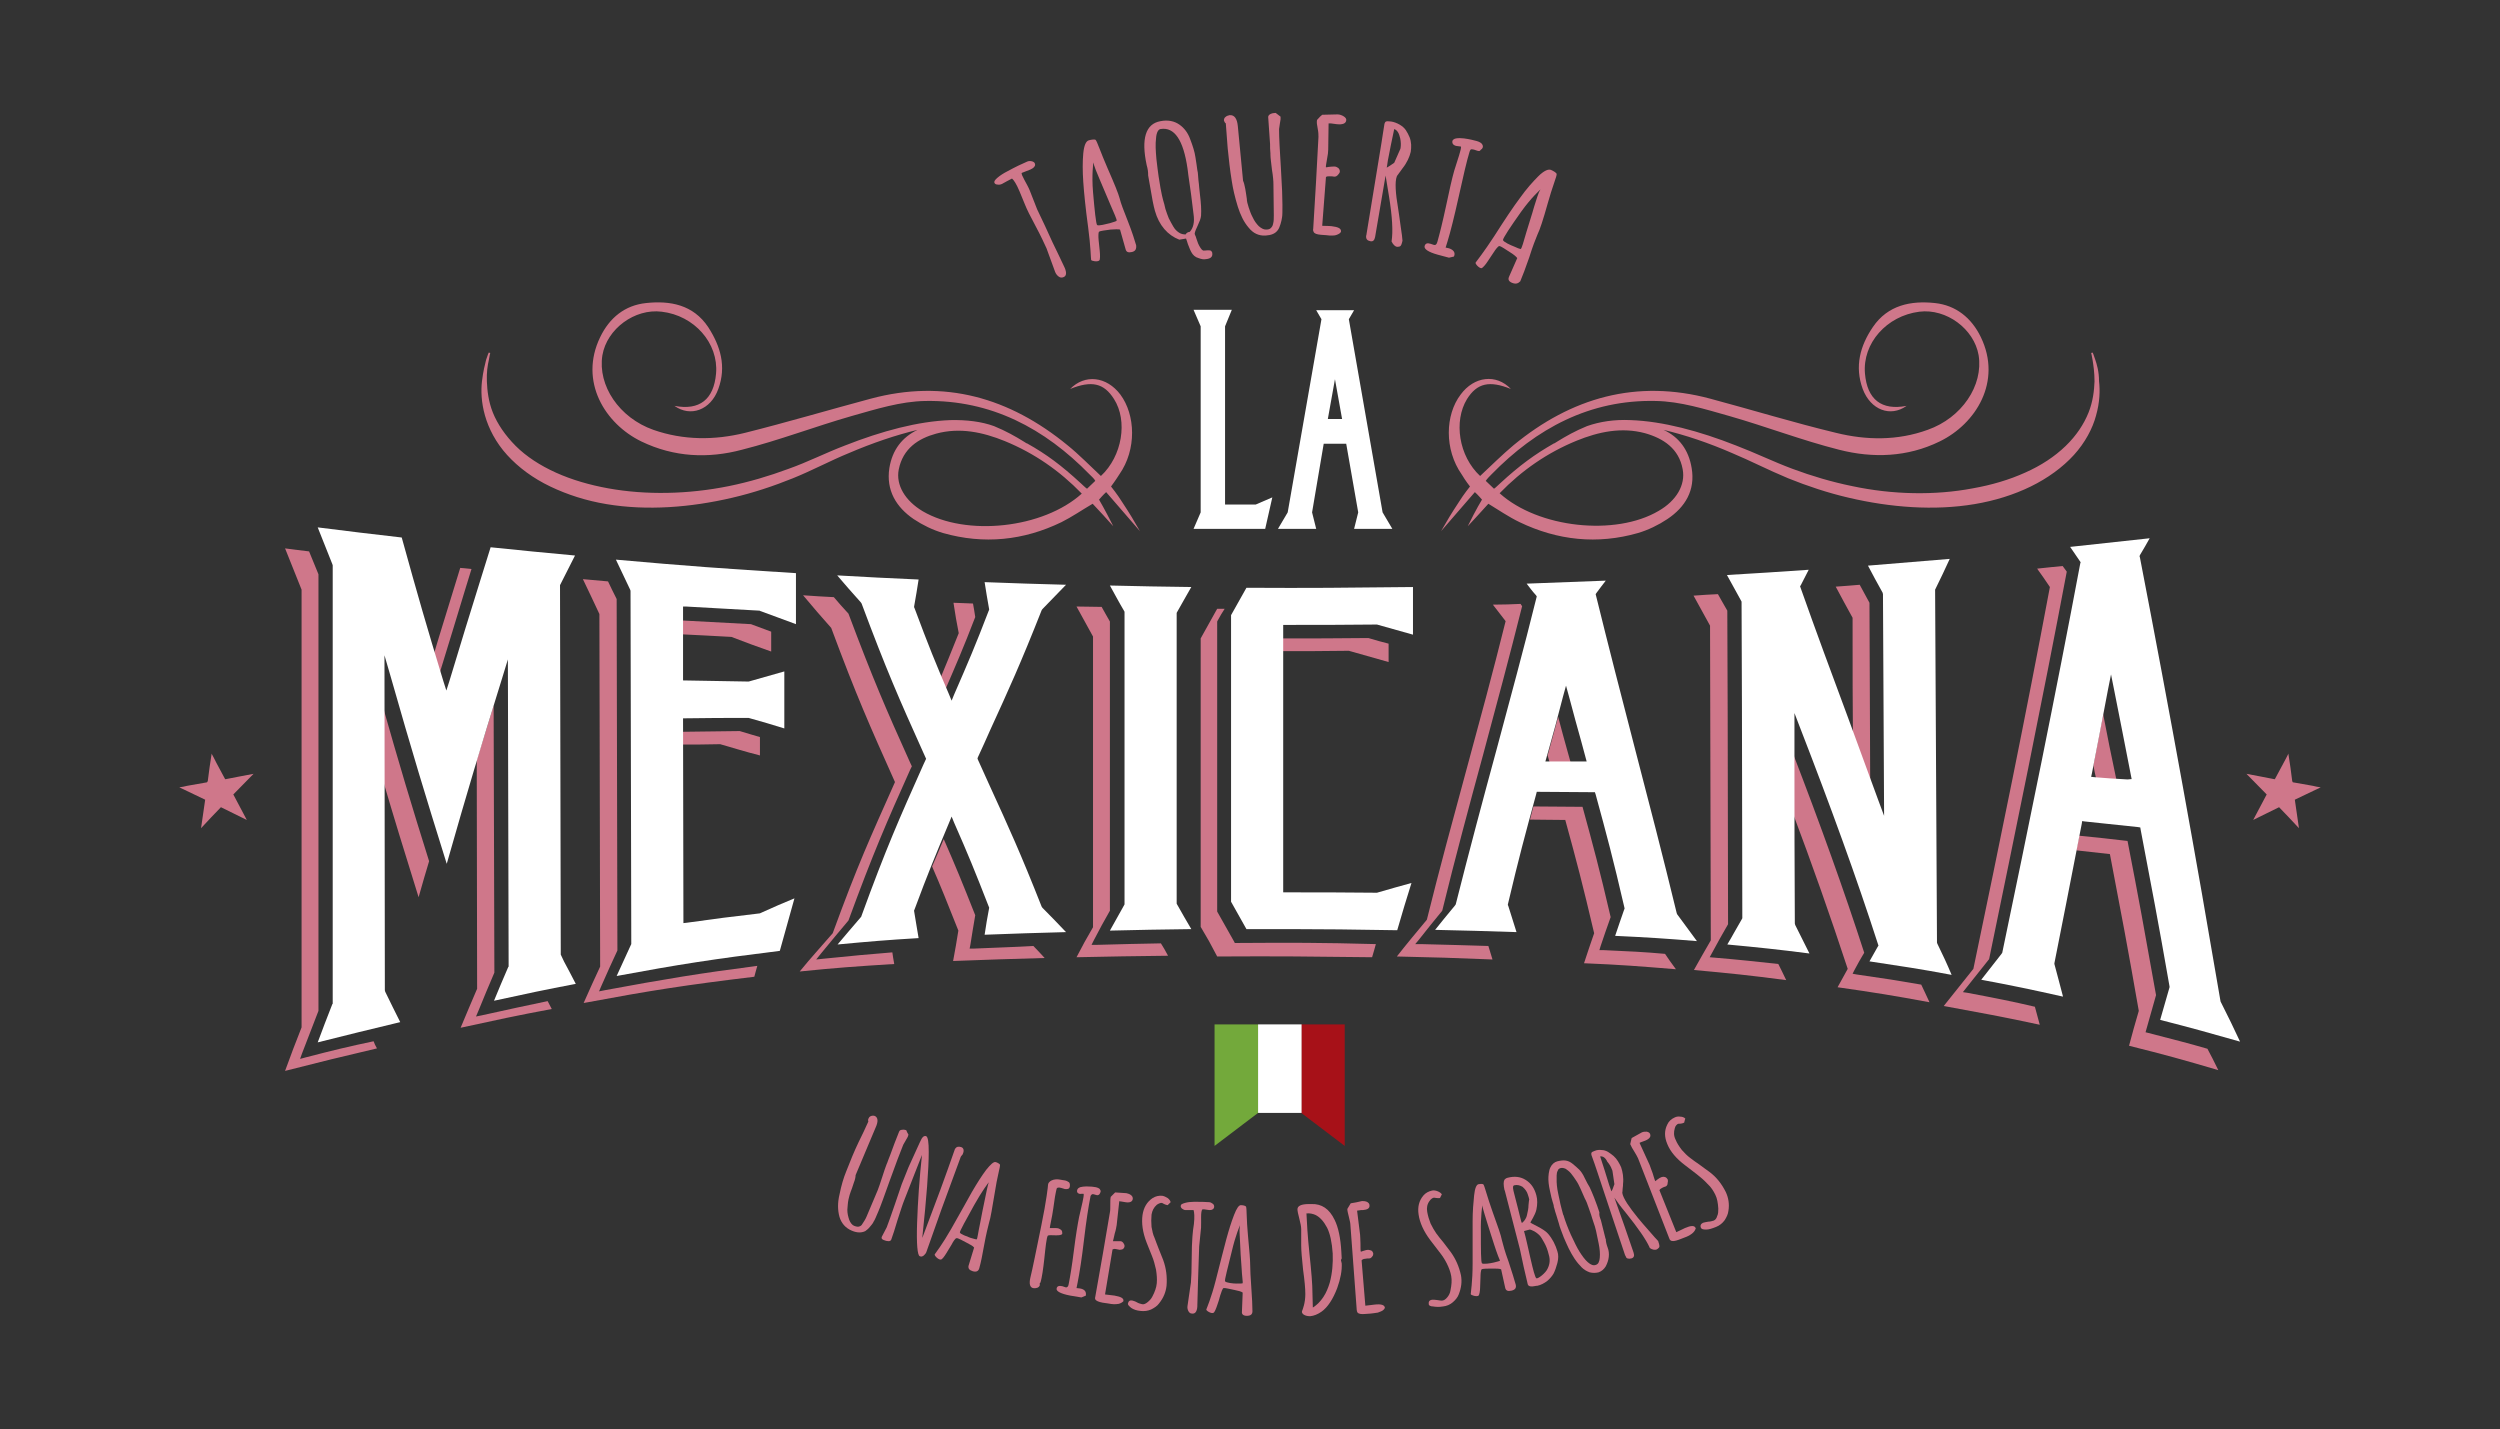 <?xml version="1.0" encoding="utf-8"?>
<!-- Generator: Adobe Illustrator 19.1.0, SVG Export Plug-In . SVG Version: 6.00 Build 0)  -->
<svg version="1.1" id="Layer_1" xmlns="http://www.w3.org/2000/svg" xmlns:xlink="http://www.w3.org/1999/xlink" x="0px" y="0px"
	 viewBox="0 0 666.5 381" style="enable-background:new 0 0 666.5 381;" xml:space="preserve">
<rect x="0" y="0" width="666.5" height="381" fill="#333333" stroke="none"/>
<style type="text/css">
	.st0{fill:#E8778C;}
	.st1{fill:#821010;}
	.st2{fill:#FFFFFF;}
	.st3{fill:#00135C;}
	.st4{fill:#009CDE;}
	.st5{fill:#52AA2B;}
	.st6{fill:#C40811;}
	.st7{fill-rule:evenodd;clip-rule:evenodd;fill:#009CDE;}
	.st8{fill:#00652E;}
	.st9{fill:#98BF11;}
	.st10{fill-rule:evenodd;clip-rule:evenodd;fill:#44AC6C;}
	.st11{fill-rule:evenodd;clip-rule:evenodd;fill:#E8778C;}
	.st12{fill:#E76112;}
	.st13{fill:#F6B63E;}
	.st14{fill-rule:evenodd;clip-rule:evenodd;fill:#F6B63E;}
	.st15{fill:#3F280D;}
	.st16{fill:#C89F6A;}
	.st17{fill-rule:evenodd;clip-rule:evenodd;fill:#C89F6A;}
	.st18{fill:#F19800;}
	.st19{fill:#FEF7BA;}
	.st20{fill-rule:evenodd;clip-rule:evenodd;fill:#FEF7BA;}
	.st21{fill:#001781;}
	.st22{fill-rule:evenodd;clip-rule:evenodd;fill:#EBA1C7;}
	.st23{fill-rule:evenodd;clip-rule:evenodd;fill:#00652E;}
	.st24{fill:#1FA29B;}
	.st25{fill:#006459;}
	.st26{fill-rule:evenodd;clip-rule:evenodd;fill:#006459;}
	.st27{fill-rule:evenodd;clip-rule:evenodd;fill:#1FA29B;}
	.st28{fill:#7C0A4C;}
	.st29{fill-rule:evenodd;clip-rule:evenodd;fill:#7C0A4C;}
	.st30{fill:#EBA1C7;}
	.st31{fill-rule:evenodd;clip-rule:evenodd;fill:#98BF11;}
	.st32{fill-rule:evenodd;clip-rule:evenodd;fill:#E76112;}
	.st33{fill-rule:evenodd;clip-rule:evenodd;fill:#3F280D;}
	.st34{fill-rule:evenodd;clip-rule:evenodd;fill:#00135C;}
	.st35{fill-rule:evenodd;clip-rule:evenodd;fill:#821010;}
	.st36{fill-rule:evenodd;clip-rule:evenodd;fill:#F19800;}
	.st37{fill-rule:evenodd;clip-rule:evenodd;}
	.st38{fill-rule:evenodd;clip-rule:evenodd;fill:#FFFFFF;}
	.st39{fill:none;stroke:#5D5D5D;stroke-width:2;stroke-miterlimit:10;}
</style>
<g>
	<g>
		<path class="st2" d="M326.6,87v47.5h8.2l4.4-1.9l-1.9,8.4h-19.1l1.9-4.4V87l-1.9-4.4h10.2L326.6,87z"/>
		<path class="st2" d="M340.7,141l2.6-4.4l9-51.5l-1.4-2.4H361l-1.4,2.4l9,51.5l2.6,4.4H361l1.1-4.4l-3.2-18.3h-6l-3.1,18.3l1.1,4.4
			H340.7z M357.8,111.7l-1.9-10.6l-1.9,10.6H357.8z"/>
	</g>
	<g>
		<g>
			<path style="fill:#CF778A;" d="M274.5,50.7c0.8,2,1.2,3,2,5.1c1.7,3.5,2.5,5.3,4.1,8.8c1.3,2.7,2,4.1,3.3,6.9
				c0.5,1.3,0.4,2.1-0.4,2.4c-0.5,0.2-0.9,0.1-1.3-0.2c-0.4-0.3-0.7-0.7-0.9-1.2c-0.9-2.5-1.4-3.8-2.3-6.3c-0.6-1.3-1.5-3.3-2.9-5.9
				c-1.4-2.6-2.4-4.6-2.9-5.9c-0.6-1.4-0.8-2-1.4-3.4c-0.8-1.9-1.5-3-2-3.4c-1.1,0.6-1.6,0.8-2.6,1.4c-0.4,0.2-0.8,0.3-1.3,0.2
				c-0.4,0-0.7-0.2-0.8-0.5c-0.1-0.3,0.1-0.7,0.8-1.3c0.7-0.6,1.6-1.2,2.8-1.8c2-1.1,3.7-1.9,5.1-2.5c0.4-0.2,0.8-0.2,1.3-0.1
				c0.4,0.1,0.7,0.3,0.8,0.6c0.1,0.3,0.1,0.6-0.2,0.9c-0.2,0.3-0.6,0.5-1,0.7c-0.7,0.3-1.1,0.4-1.8,0.7c-0.2,0.1-0.5,0.2-0.5,0.2
				C272.1,46.5,273.8,49,274.5,50.7z"/>
			<path style="fill:#CF778A;" d="M301.7,67.2c-0.9,0.2-1.4,0-1.6-0.7c-0.6-2.1-0.9-3.2-1.5-5.3c-0.5-0.1-1.3-0.1-2.5,0
				c-1.2,0.2-2.8,0.3-3.1,0.6c-0.2,0.2-0.2,1.3-0.1,2.3c0.1,1,0.2,1.9,0.3,2.9c0.1,1,0.1,2.2-0.1,2.4c-0.4,0.5-2.1,0.2-2.2-0.1
				c-0.1-0.4-0.1-3.5-0.8-8.7c-0.7-5.1-1.1-9.2-1.3-12.1c-0.2-2.9-0.2-5.5,0-7.6s0.7-3.3,1.5-3.5c0.7-0.2,1.6-0.3,1.8-0.1
				c0.4,0.4,1.4,3.5,3.2,7.6c1.8,4.1,2.9,6.8,3.2,8c0.3,1.3,1.1,3.3,2.2,6.1c1.1,2.8,1.8,5,2.2,6.4C303,66.4,302.7,67,301.7,67.2z
				 M296,54.5c-1-2.3-1.9-4.5-2.8-6.6c-0.9-2.1-1.4-3.4-1.5-3.8c-0.1-0.5-0.2-0.8-0.2-0.8c0,0-0.5,3.2-0.1,7.9s0.8,8.6,1.1,8.8
				c0.4,0.3,2.5-0.3,3.4-0.5c0.9-0.3,1.8-0.5,1.8-0.7C297.8,58.6,297,56.8,296,54.5z"/>
			<path style="fill:#CF778A;" d="M305.7,44c-1.5-7-0.3-11,3.7-11.7c2-0.4,3.7,0,5,0.9c1.3,0.9,2.3,2.2,2.9,3.9
				c0.7,1.8,1.2,3.4,1.4,4.8c0.2,1.3,0.4,2.5,0.5,3.4c0.1,0.5,0.2,0.9,0.2,1.4c0,0.4,0.1,0.9,0.1,1.3c0.1,0.9,0.2,1.5,0.2,1.9
				c0.1,0.8,0.1,1.1,0.2,1.9c0.3,2.4,0.4,4.3,0.3,5.7c-0.1,1.5-1.6,3.7-1.7,4.8c0,0.1,0.1,0.4,0.3,0.8c0.1,0.4,0.3,0.9,0.4,1.2
				c0.1,0.4,0.3,0.8,0.5,1.2c0.5,0.9,0.9,1.4,1.3,1.3c0.1,0,0.1,0,0.2,0c0.9-0.1,1.5-0.1,1.7,0.1c0.2,0.2,0.3,0.4,0.3,0.7
				c0.1,0.9-0.5,1.4-1.8,1.5c-0.5,0.1-1.1,0-1.9-0.3c0,0,0,0,0,0c-0.8-0.2-1.5-0.8-1.9-1.6c-0.4-0.7-0.6-1.4-0.9-2.1
				c-0.2-0.7-0.4-1.2-0.5-1.5c-0.7,0.1-1.1,0.2-1.8,0.3c-3.1-1.2-5.4-3.8-6.5-7.7c-0.2-0.7-0.4-1.6-0.6-2.6
				c-0.5-2.7-0.7-4.1-1.2-6.8C306.1,45.7,306,45.1,305.7,44z M316.8,46.6c-0.1-0.6-0.1-1.1-0.2-1.6c-1.1-7.7-3.5-11.2-7.2-10.6
				c-0.6,0.1-1.1,0.9-1.2,2.5c-0.2,1.5-0.1,3.3,0.1,5.5c0.4,3.6,0.8,6.2,1.1,7.8c0.3,1.5,0.5,2.6,0.7,3.2c0.2,0.6,0.4,1.4,0.6,2.3
				c0.3,0.9,0.6,1.8,0.9,2.5c0.4,0.8,0.8,1.5,1.2,2.2c0.4,0.7,0.9,1.2,1.5,1.6c0.6,0.4,1.2,0.5,1.8,0.5c0,0,0,0,0,0
				c0.2-0.4,0.5-0.6,1.1-0.7c0,0,0,0,0,0c1-1.1,1.3-2.7,1-4.7C317.7,52.8,317.4,50.7,316.8,46.6z"/>
			<path style="fill:#CF778A;" d="M327.3,39.5c-0.2-2.6-0.3-3.9-0.5-6.6c-0.3-0.2-0.4-0.5-0.5-0.8c0-0.3,0.1-0.7,0.4-0.9
				c0.3-0.3,0.7-0.4,1.1-0.5c1.3-0.1,2,0.9,2.2,2.9c0.6,5.8,0.8,8.8,1.4,14.6c0.2,0.4,0.4,1.1,0.6,2.2c0.2,1.1,0.3,2,0.4,2.6
				c0,0.6,0.2,1.4,0.5,2.3c0.3,0.9,0.6,1.8,1.1,2.7c0.4,0.9,1,1.7,1.6,2.3c0.7,0.6,1.3,0.9,1.9,0.9c0.6,0,1-0.1,1.3-0.4
				c0.3-0.3,0.5-0.6,0.6-1.1c0.2-0.7,0.2-1.5,0.2-2.3c0-3.3-0.1-4.9-0.1-8.2c0-0.9-0.1-2.2-0.4-4c-0.2-1.8-0.4-3.1-0.4-4
				c0-0.1,0-0.2,0-0.3c-0.1-1-0.1-1.5-0.1-2.5c-0.2-2.9-0.3-4.3-0.5-7.2c0-0.3,0.2-0.6,0.6-0.8c0.4-0.2,0.9-0.3,1.4-0.3
				c0.5,0.4,0.8,0.6,1.3,1c0,0.3,0,0.4,0,0.7c-0.2,1-0.2,1.5-0.4,2.6c0,2.4,0.2,5.9,0.5,10.6c0.3,4.7,0.4,7.9,0.4,9.6
				c0,1.7,0,2.8-0.1,3.3c-0.1,0.6-0.2,1.2-0.4,1.8c-0.2,0.6-0.4,1.2-0.7,1.6c-0.7,1-1.8,1.4-3.3,1.5c-1.8,0.1-3.3-0.6-4.5-2.1
				c-1.3-1.5-2.2-3.4-2.9-5.6c-0.8-2.6-1.3-4.8-1.6-6.8C327.9,45.3,327.6,42.4,327.3,39.5z"/>
			<path style="fill:#CF778A;" d="M355.7,47.1c-0.5-0.1-0.7-0.1-1.2-0.1c-0.5,0-0.8,0-1,0.2c-0.4,5.2-0.6,7.8-1,13
				c1.6,0,2.4,0.1,2.5,0.1c1.7,0.2,2.6,0.6,2.5,1.4c0,0.1,0,0.1,0,0.1c-0.2,0.4-0.6,0.6-1.1,0.8c-0.5,0.2-1,0.2-1.3,0.2
				c-0.4,0-0.9,0-1.5-0.1c-0.6,0-0.8-0.1-1.4-0.1c-1.1-0.1-1.8-0.3-2-0.8c-0.1-0.2-0.2-0.5-0.1-0.8c0.6-9.8,0.9-14.7,1.4-24.5
				c0-0.5,0-1.2-0.2-2.2c-0.2-1-0.3-1.7-0.2-2.2c0-0.1,0-0.1,0-0.1c0.6-0.7,1.1-1.2,1.4-1.4c1.6,0,2.4-0.1,4.1-0.1
				c0.5,0,1.1,0.2,1.6,0.5c0.5,0.3,0.8,0.7,0.7,1.1c-0.1,0.8-0.9,1.2-2.6,1c-0.6-0.1-0.9-0.1-1.5-0.2c-0.3,0-0.5,0-0.6,0
				c0,2.8-0.1,4.2-0.1,7c0,0.6-0.1,1.4-0.3,2.4c-0.2,1.1-0.4,2.3-0.3,2.3c0,0,0.4,0,0.7-0.1c0.7-0.1,1.2-0.1,1.6-0.1
				c0.4,0,0.7,0.2,1,0.4c0.3,0.3,0.4,0.6,0.4,0.9c0,0.3-0.2,0.6-0.4,0.8C356.4,47,356.1,47.1,355.7,47.1z"/>
			<path style="fill:#CF778A;" d="M364.3,62.5c1.6-9.8,2.4-14.7,4-24.4c0.3-2.1,0.5-3.1,0.8-5.1c0.1-0.3,0.2-0.5,0.4-0.6
				c0.2-0.1,0.7-0.1,1.4,0c0.7,0.1,1.5,0.4,2.2,0.8c0.7,0.4,1.3,0.9,1.7,1.5c0.4,0.6,0.7,1.2,1,1.9c0.5,1.3,0.5,2.6,0.3,3.9
				c-0.3,1.3-1,2.9-2.2,4.4c-0.1,0.2-0.4,0.5-0.8,1.1c-0.4,0.6-0.7,0.9-0.7,1c-0.6,1.5-0.3,4.8,0.3,8.3c0.2,1.2,0.4,2.8,0.7,4.9
				c0.3,2.1,0.5,3.4,0.5,3.9c0,0,0,0.1,0,0.1c-0.2,0.9-0.4,1.4-0.7,1.5c-0.3,0.1-0.5,0.1-0.8,0.1c-0.5-0.1-1-0.6-1.4-1.4
				c0-0.1,0-0.1,0-0.1c0.4-2.5,0.2-6.5-0.7-12c-0.4-2.5-0.7-4.3-0.9-5.5c-1.1,6.6-1.7,9.8-2.8,16.4c-0.1,0.4-0.2,0.7-0.4,0.9
				c-0.2,0.2-0.5,0.3-0.9,0.2c-0.4-0.1-0.7-0.2-0.9-0.5c-0.2-0.3-0.2-0.5-0.2-0.9C364.3,62.7,364.3,62.6,364.3,62.5z M371.7,34.4
				c-0.7,3.4-1.1,5.1-1.7,8.4c-0.1,0.9-0.3,1.9-0.3,1.9c0.1,0,1.3-0.8,2-1.3c0.6-1.4,0.9-2.1,1.5-3.4c0.1-0.2,0.2-0.4,0.2-0.6
				c0.1-0.7,0.1-1.5-0.1-2.5C373,35.5,372.5,34.7,371.7,34.4z"/>
			<path style="fill:#CF778A;" d="M393.9,40.2c-0.4-0.1-0.5-0.2-0.9-0.3c-0.3-0.1-0.6-0.1-0.8-0.1c-0.2,0.1-0.3,0.3-0.4,0.6
				c-0.8,2.6-1.7,6.6-2.9,12c-1.2,5.4-2.2,9.4-3,12c-0.2,0.6-0.3,0.9-0.5,1.6c0.3,0.1,0.6,0.1,0.9,0.2c1.2,0.4,1.7,1.1,1.4,2
				c0,0.1-0.1,0.1-0.1,0.2c-0.5,0.1-0.8,0.2-1.3,0.3c-1.2-0.3-1.8-0.5-3-0.8c-2.5-0.7-3.7-1.5-3.5-2.3c0.2-0.7,0.7-0.9,1.6-0.6
				c0.4,0.1,0.5,0.2,0.9,0.3c0.4,0.1,0.7-0.1,0.9-0.8c0.6-2.1,1.4-5.3,2.3-9.5c0.9-4.3,1.6-7.4,2.2-9.5c0.5-1.6,0.8-2.5,1.3-4.1
				c0.3-0.9,0.6-2.2,0.5-2.3c-0.1-0.1-0.9-0.1-1.3-0.2c-0.8-0.2-1.1-0.7-1-1.3c0.1-0.3,0.4-0.6,1-0.7c0.6-0.1,1.3-0.1,2.1,0
				c1.5,0.2,2.7,0.5,3.4,0.7c0.7,0.2,1.2,0.5,1.4,0.8c0.2,0.3,0.3,0.6,0.2,0.9c-0.1,0.3-0.3,0.5-0.6,0.7
				C394.6,40.3,394.3,40.3,393.9,40.2z"/>
			<path style="fill:#CF778A;" d="M403.1,75.4c-0.9-0.4-1.1-0.9-0.8-1.6c0.9-2,1.3-3,2.2-5c-0.3-0.4-1-1-2-1.6
				c-1-0.6-2.3-1.6-2.8-1.6c-0.3,0-1,0.9-1.5,1.7c-0.5,0.8-1.1,1.6-1.6,2.4c-0.5,0.8-1.3,1.7-1.6,1.8c-0.6,0.1-1.8-1.2-1.6-1.5
				c0.2-0.3,2.2-2.8,5-7.1c2.8-4.4,5-7.7,6.8-10.1c1.7-2.4,3.4-4.3,4.9-5.8c1.5-1.5,2.7-2,3.4-1.7c0.7,0.3,1.5,0.8,1.5,1.1
				c0.1,0.5-1.2,3.5-2.4,7.9c-1.2,4.3-2.1,7-2.7,8.2c-0.5,1.2-1.3,3.2-2.2,6.1c-1,2.9-1.8,5-2.4,6.4
				C404.7,75.6,404.1,75.8,403.1,75.4z M406.9,62c0.7-2.4,1.5-4.7,2.1-6.9c0.7-2.2,1.1-3.5,1.3-3.9c0.2-0.4,0.4-0.7,0.4-0.7
				c0,0-2.5,2.2-5.2,6c-2.7,3.8-4.9,7.1-4.8,7.5c0.1,0.5,2.1,1.4,2.9,1.7c0.8,0.4,1.7,0.7,1.8,0.7C405.7,66.3,406.2,64.4,406.9,62z"
				/>
		</g>
	</g>
	<g>
		<g>
			<path style="fill:#CF778A;" d="M228.9,304.5c1.1-2.2,1.6-3.3,2.6-5.5c-0.1-0.3-0.1-0.6,0.1-0.9c0.1-0.3,0.4-0.5,0.7-0.6
				c0.3-0.1,0.6-0.1,0.9,0c0.9,0.4,1,1.5,0.2,3.2c-2.1,5-3.2,7.6-5.3,12.6c0,0.4-0.1,1.1-0.5,2.1c-0.3,1-0.6,1.8-0.8,2.3
				c-0.2,0.5-0.4,1.2-0.6,2.1c-0.2,0.9-0.2,1.8-0.3,2.7c0,1,0.2,1.8,0.5,2.7c0.3,0.8,0.8,1.4,1.3,1.6c0.5,0.2,1,0.3,1.3,0.2
				c0.4-0.1,0.7-0.3,0.9-0.7c0.4-0.6,0.8-1.2,1.1-1.9c1.2-2.8,1.8-4.2,3-7.1c0.3-0.8,0.7-1.9,1.2-3.5c0.5-1.6,0.9-2.7,1.2-3.5
				c0-0.1,0.1-0.1,0.1-0.2c0.3-0.9,0.5-1.3,0.8-2.1c0.9-2.5,1.4-3.8,2.4-6.3c0.1-0.3,0.4-0.5,0.8-0.5c0.4-0.1,0.7,0,1.1,0.1
				c0.2,0.5,0.3,0.7,0.6,1.2c-0.1,0.2-0.1,0.4-0.2,0.6c-0.5,0.8-0.7,1.3-1.2,2.1c-0.8,2-2,5.1-3.5,9.3c-1.5,4.2-2.5,7-3.1,8.4
				c-0.6,1.4-1,2.4-1.3,2.8c-0.2,0.5-0.6,0.9-1,1.4c-0.4,0.5-0.8,0.8-1.2,1.1c-1,0.5-2.2,0.5-3.6-0.1c-1.7-0.7-2.8-2-3.3-3.7
				c-0.5-1.8-0.5-3.8,0-5.9c0.5-2.5,1.1-4.5,1.8-6.2C226.7,309.5,227.7,307,228.9,304.5z"/>
			<path style="fill:#CF778A;" d="M242.2,311.2c1.2-2.6,1.8-3.9,3-6.6c0-0.1,0.1-0.1,0.1-0.2c0.5-1.2,1-1.7,1.6-1.5
				c0.5,0.2,0.7,1.6,0.7,4.2c0,4.7-0.6,12.3-1.7,22.7c0,0.1,0,0.1,0,0.2c1.9-5.1,2.9-7.7,4.8-12.8c1.6-4.4,2.4-6.6,3.9-10.9
				c0.4-0.6,0.9-0.7,1.6-0.5c0.7,0.2,0.9,0.9,0.5,1.8c0,0.1,0,0.1-0.1,0.2c-0.3,0.3-0.5,0.6-0.6,1c-2,5.4-3,8.2-5,13.6
				c-1.6,4.5-2.4,6.8-4,11.3c-0.1,0.4-0.4,0.7-0.7,1c-0.4,0.3-0.7,0.4-1.1,0.2c-0.6-0.2-0.9-3.2-0.7-8.9c0.2-5.7,0.6-11.7,1.3-18.1
				c-1.9,4.8-2.8,7.2-4.7,12c-0.5,1.2-1,2.9-1.8,5.3c-0.7,2.4-1.3,4.2-1.7,5.3c-0.1,0.2-0.3,0.4-0.7,0.4c-0.4,0-0.8-0.1-1.3-0.3
				c-0.5-0.2-0.7-0.5-0.5-0.9c0.5-1,0.8-1.5,1.3-2.5c0.5-1.3,1.2-3.3,2.2-6.2c1-2.9,1.6-4.7,1.8-5.3
				C241.1,314,241.5,313,242.2,311.2z"/>
			<path style="fill:#CF778A;" d="M259.3,338.9c-0.9-0.3-1.2-0.7-1.1-1.4c0.6-2,0.9-2.9,1.5-4.9c-0.3-0.4-1-0.8-2-1.3
				c-1-0.5-2.3-1.3-2.7-1.2c-0.3,0-0.9,0.9-1.3,1.7c-0.5,0.8-0.9,1.5-1.4,2.3c-0.5,0.8-1.1,1.7-1.5,1.7c-0.6,0.1-1.8-1.1-1.6-1.4
				c0.2-0.3,2-2.6,4.4-6.8c2.4-4.2,4.2-7.5,5.5-9.8c1.4-2.4,2.6-4.3,3.8-5.9c1.2-1.5,2-2.2,2.5-2.1s1.1,0.5,1.2,0.7
				c0.1,0.5-0.8,3.4-1.4,7.5c-0.7,4.1-1.1,6.7-1.5,7.9c-0.3,1.2-0.8,3.1-1.3,5.9c-0.5,2.8-0.9,4.8-1.3,6.2
				C260.9,338.9,260.3,339.2,259.3,338.9z M261.3,326.1c0.4-2.3,0.9-4.5,1.3-6.5c0.4-2.1,0.7-3.3,0.8-3.7c0.1-0.4,0.2-0.7,0.2-0.7
				c0,0-1.8,2.3-3.9,6.1c-2.1,3.8-3.9,7-3.8,7.3c0.1,0.4,2,1.1,2.8,1.4c0.8,0.2,1.6,0.5,1.7,0.4
				C260.6,330.2,260.8,328.4,261.3,326.1z"/>
			<path style="fill:#CF778A;" d="M277.4,341.9c-0.1,0.1-0.1,0.1-0.2,0.2c0,0.2,0,0.4,0,0.6c-0.1,0.2-0.2,0.4-0.6,0.6
				c-0.3,0.1-0.7,0.2-1.2,0.1c-0.8-0.2-1.1-1.1-0.7-2.8c0.6-2.4,1.5-7,2.9-13.8c1.4-6.8,1.8-10.6,1.8-10.9c0-0.9,1.4-1.8,3.3-1.4
				c0.3,0.1,0.7,0.1,1.2,0.2c0.5,0.1,0.8,0.3,1.1,0.5c0.2,0.2,0.3,0.6,0.2,1.2c-0.1,0.5-0.5,0.7-1.3,0.6c-0.4-0.1-0.6-0.2-1-0.3
				c-0.7-0.2-1.1-0.1-1.2,0.2c-0.3,1.2-0.6,2.9-0.9,5.3c-0.3,2.3-1,5-0.9,5.2c0,0,0.4,0,0.7,0c0.7,0,1.3,0,1.6,0.1
				c0.3,0.1,0.6,0.3,0.8,0.5c0.2,0.3,0.2,0.6,0.2,0.9c-0.2,0.8-3.3,0.2-3.8,0.5c-0.4,0.2-0.7,3.5-1,6.3
				C278.1,338.4,277.8,340.5,277.4,341.9z"/>
			<path style="fill:#CF778A;" d="M292.3,318.6c-0.3-0.1-0.4-0.1-0.7-0.2c-0.3-0.1-0.5,0-0.6,0.1c-0.1,0.1-0.3,0.3-0.3,0.6
				c-0.5,2.5-1.1,6.3-1.7,11.4c-0.6,5.1-1.2,8.9-1.7,11.4c-0.1,0.6-0.2,0.9-0.3,1.5c0.3,0,0.6,0.1,0.9,0.1c1.2,0.2,1.7,0.8,1.6,1.7
				c0,0.1,0,0.1,0,0.2c-0.5,0.2-0.7,0.3-1.2,0.5c-1.2-0.2-1.8-0.3-3-0.5c-2.6-0.5-3.8-1.2-3.6-1.9c0.1-0.6,0.6-0.8,1.5-0.6
				c0.4,0.1,0.5,0.2,0.9,0.3c0.4,0.1,0.7-0.2,0.8-0.8c0.4-2,0.9-5,1.4-9c0.5-4,1-7,1.4-9c0.4-1.6,0.5-2.3,0.9-3.9
				c0.2-0.8,0.4-2.1,0.3-2.2c-0.1-0.1-0.7,0-1,0c-0.6-0.1-0.9-0.5-0.7-1.1c0.1-0.3,0.3-0.5,0.8-0.7c0.4-0.1,1-0.2,1.6-0.2
				c1.2,0,2,0.1,2.5,0.2c0.5,0.1,0.9,0.3,1.1,0.5c0.2,0.3,0.3,0.5,0.2,0.8c-0.1,0.3-0.2,0.5-0.4,0.7
				C292.8,318.6,292.6,318.7,292.3,318.6z"/>
			<path style="fill:#CF778A;" d="M298.5,333.2c-0.4-0.1-0.6-0.1-1-0.2c-0.4-0.1-0.7,0-0.9,0.1c-0.8,4.8-1.2,7.2-2,12
				c1.5,0.2,2.4,0.3,2.5,0.3c1.7,0.3,2.5,0.7,2.4,1.4c0,0.1,0,0.1,0,0.1c-0.3,0.3-0.6,0.5-1.2,0.7c-0.5,0.1-1,0.1-1.4,0.1
				c-0.4,0-0.9-0.1-1.5-0.2c-0.6-0.1-0.8-0.1-1.4-0.2c-1.1-0.2-1.8-0.5-2-0.9c-0.1-0.2-0.1-0.4,0-0.7c1.6-9,2.4-13.5,3.9-22.5
				c0.1-0.4,0.1-1.1,0.1-2c0-0.9,0-1.6,0.1-2c0-0.1,0-0.1,0-0.1c0.6-0.6,1-1,1.2-1.2c1.2,0.1,1.8,0.1,3,0.2c0.4,0.1,0.8,0.2,1.2,0.5
				c0.4,0.3,0.5,0.6,0.5,1c-0.1,0.8-0.8,1.1-2,0.9c-0.5-0.1-0.7-0.1-1.2-0.2c-0.2,0-0.3,0-0.4-0.1c-0.3,2.6-0.4,3.9-0.7,6.4
				c-0.1,0.5-0.2,1.3-0.5,2.2c-0.2,1-0.5,2.1-0.5,2.1c0,0,0.4,0,0.6,0c0.6,0,1.1,0,1.4,0c0.3,0,0.6,0.2,0.8,0.5
				c0.2,0.3,0.3,0.5,0.3,0.8c0,0.3-0.2,0.6-0.4,0.8C299.1,333.1,298.9,333.2,298.5,333.2z"/>
			<path style="fill:#CF778A;" d="M300.7,347.6c0.1-0.7,0.5-1,1.1-0.9c0.3,0.1,0.8,0.2,1.3,0.5c0.5,0.3,1,0.4,1.4,0.5
				c0.4,0.1,0.9-0.1,1.4-0.5c0.5-0.4,1-0.9,1.3-1.5c0.7-1.3,1.1-2.5,1.2-3.6c0.1-1.1,0-2.3-0.2-3.6c-0.3-1.3-0.6-2.5-1.1-3.7
				c-0.5-1.2-0.9-2.3-1.4-3.5c-1.1-2.8-1.4-5.3-1.1-7.4c0.3-2,1.2-3.5,2.7-4.5c0.8-0.5,1.7-0.7,2.6-0.6c0.5,0.1,0.9,0.3,1.4,0.6
				c0.4,0.3,0.7,0.7,0.8,1.1c-0.3,0.3-0.5,0.5-0.8,0.8c-0.7-0.1-1.3-0.5-1.5-0.6c-0.3-0.1-1,0.2-1.4,0.5c-0.8,0.7-1.2,1.5-1.4,2.6
				c-0.1,1.1-0.1,2.2,0,3.3c0.2,1.1,0.4,2.1,0.8,2.9c0.3,0.9,0.7,1.8,1.1,2.9c0.4,1,0.8,2,1.2,3c0.8,2.2,1.1,4.5,0.9,6.9
				c-0.2,1.7-0.8,3.2-2,4.7c-0.5,0.7-1.3,1.2-2.1,1.6c-0.9,0.4-1.8,0.5-2.8,0.4c-1.1-0.1-1.9-0.4-2.5-0.8
				C301,348.2,300.7,347.9,300.7,347.6z"/>
			<path style="fill:#CF778A;" d="M320.2,327.3c-0.2,2-0.3,3-0.5,5c-0.1,3.6-0.2,5.4-0.3,9c-0.1,2.8-0.1,4.2-0.2,7.1
				c-0.1,1.3-0.6,1.9-1.4,1.8c-0.5,0-0.8-0.3-1-0.7c-0.2-0.4-0.3-0.9-0.2-1.4c0.4-2.5,0.5-3.7,0.9-6.2c0.1-1.3,0.2-3.4,0.2-6.1
				c0-2.7,0.1-4.8,0.2-6.1c0.1-1.4,0.2-2.1,0.4-3.4c0.2-1.9,0.1-3.1-0.1-3.7c-0.9,0-1.3,0-2.2,0c-0.3,0-0.6-0.2-0.9-0.4
				c-0.2-0.2-0.4-0.5-0.3-0.8c0-0.3,0.4-0.5,1.1-0.7c0.7-0.2,1.5-0.3,2.4-0.3c1.6,0,3,0,4.1,0.1c0.3,0,0.6,0.2,0.9,0.4
				c0.3,0.2,0.4,0.5,0.4,0.8c0,0.3-0.2,0.6-0.4,0.7c-0.3,0.2-0.6,0.2-0.9,0.2c-0.6-0.1-0.9-0.1-1.4-0.2c-0.2,0-0.4,0-0.4,0
				C320,322.8,320.3,325.6,320.2,327.3z"/>
			<path style="fill:#CF778A;" d="M332.4,350.8c-0.9,0-1.4-0.4-1.3-1.1c0.1-2.1,0.1-3.1,0.2-5.1c-0.4-0.3-1.2-0.5-2.2-0.7
				c-1.1-0.2-2.5-0.6-2.9-0.5c-0.3,0.1-0.6,1.1-0.9,2c-0.2,0.9-0.5,1.7-0.8,2.6c-0.3,0.9-0.7,1.9-1,2c-0.6,0.3-2-0.6-1.9-0.9
				c0.1-0.3,1.3-3,2.5-7.7c1.2-4.7,2.1-8.3,2.8-10.9c0.7-2.6,1.4-4.8,2.1-6.6c0.7-1.8,1.3-2.7,1.9-2.6c0.6,0,1.2,0.2,1.3,0.4
				c0.2,0.5,0.1,3.5,0.5,7.6c0.4,4.1,0.6,6.8,0.6,8c0,1.2,0.1,3.2,0.3,6c0.2,2.8,0.3,4.9,0.3,6.3
				C333.9,350.4,333.4,350.8,332.4,350.8z M331,337.9c-0.2-2.3-0.3-4.5-0.4-6.7c-0.1-2.1-0.2-3.4-0.1-3.8c0-0.4,0.1-0.8,0.1-0.8
				c0,0-1.2,2.7-2.2,7c-1,4.2-2,7.7-1.8,8c0.3,0.4,2.2,0.6,3,0.6c0.8,0,1.7,0,1.7-0.1C331.4,342,331.1,340.2,331,337.9z"/>
			<path style="fill:#CF778A;" d="M357.5,336c0.1,0.3,0.1,0.5,0.2,0.8c0.1,1.9-0.3,4.1-1.2,6.6c-1.1,2.9-2.5,5.1-4.2,6.3
				c-1,0.7-2,1.1-3,1.2c-0.6,0-1.1-0.1-1.5-0.3c-0.5-0.2-0.8-0.7-0.7-1c0.2-0.5,0.9-2.2,0.9-4.6c0-1.5-0.2-3.6-0.6-6.5
				c-0.3-2.9-0.5-5-0.5-6.5c0-1.7,0-2.6,0-4.3c0-0.7-0.2-1.6-0.5-2.8c-0.3-1.2-0.5-2-0.5-2.5c0-0.9,1-1.4,3.1-1.4c0.2,0,0.4,0,0.6,0
				c2.8-0.1,4.8,1.3,6.2,4.2c1,2,1.6,4.9,1.8,8.5c0,0.7,0.1,1.1,0.1,1.8C357.6,335.7,357.5,335.8,357.5,336z M349.9,344.8
				c0,1.5,0.1,2.3,0.1,3.8c1.1-0.7,2-1.6,2.8-2.8c0.8-1.2,1.3-2.5,1.7-3.8c0.7-2.6,0.9-5.2,0.8-7.8c-0.2-3-0.7-5.3-1.5-6.9
				c-0.9-1.7-1.9-2.8-3.1-3.4c-0.7-0.3-1.5-0.5-2.4-0.4c0,0,0,0,0,0c0.1,2.4,0.3,5.9,0.8,10.7C349.6,338.9,349.9,342.4,349.9,344.8z
				"/>
			<path style="fill:#CF778A;" d="M365,335.5c-0.4,0-0.6,0-1.1,0.1c-0.4,0-0.7,0.2-0.9,0.4c0.4,4.8,0.6,7.3,1,12.1
				c1.5-0.2,2.3-0.3,2.5-0.3c1.7-0.2,2.6,0.1,2.7,0.8c0,0.1,0,0.1,0,0.1c-0.2,0.4-0.5,0.7-1,0.9c-0.5,0.2-0.9,0.4-1.3,0.4
				c-0.4,0.1-0.9,0.1-1.5,0.2c-0.6,0-0.8,0.1-1.4,0.1c-1.1,0.1-1.8,0-2.1-0.4c-0.1-0.2-0.2-0.4-0.2-0.7c-0.7-9.1-1-13.7-1.7-22.8
				c0-0.4-0.2-1.1-0.4-2c-0.2-0.9-0.4-1.5-0.4-2c0-0.1,0-0.1,0-0.1c0.4-0.7,0.7-1.2,0.9-1.5c1.2-0.2,1.8-0.3,3-0.6
				c0.4,0,0.8,0,1.3,0.2c0.4,0.2,0.7,0.5,0.7,0.9c0.1,0.8-0.5,1.2-1.7,1.3c-0.5,0-0.7,0-1.2,0.1c-0.2,0-0.3,0-0.4,0.1
				c0.3,2.6,0.5,3.9,0.8,6.4c0,0.5,0.1,1.3,0.1,2.3c0,1,0,2.2,0.1,2.2c0,0,0.4-0.1,0.6-0.2c0.6-0.2,1-0.3,1.3-0.3
				c0.3,0,0.6,0.1,0.9,0.2c0.3,0.2,0.4,0.4,0.5,0.7c0,0.3,0,0.6-0.2,0.8C365.6,335.3,365.4,335.5,365,335.5z"/>
			<path style="fill:#CF778A;" d="M380.9,347.7c-0.1-0.7,0.2-1.1,0.9-1.2c0.3,0,0.8,0,1.4,0.1c0.6,0.1,1.1,0.2,1.5,0.1
				c0.4-0.1,0.8-0.4,1.2-0.9c0.4-0.5,0.7-1.1,0.8-1.8c0.3-1.4,0.4-2.7,0.2-3.8c-0.2-1.1-0.6-2.2-1.2-3.4c-0.6-1.2-1.3-2.2-2.1-3.2
				c-0.8-1-1.5-2-2.3-3c-1.8-2.4-2.8-4.7-3.1-6.8c-0.3-2,0.1-3.7,1.3-5.1c0.6-0.7,1.4-1.1,2.3-1.3c0.5-0.1,1,0,1.5,0.2
				c0.5,0.2,0.9,0.5,1.1,0.8c-0.2,0.4-0.3,0.6-0.5,1c-0.7,0.1-1.3-0.1-1.6-0.1c-0.3,0-0.9,0.4-1.2,0.9c-0.6,0.8-0.8,1.8-0.6,2.9
				c0.2,1.1,0.5,2.1,0.9,3.1c0.5,1,1,1.9,1.5,2.6c0.6,0.8,1.2,1.6,1.9,2.4c0.7,0.9,1.3,1.7,1.9,2.5c1.4,1.9,2.3,4,2.8,6.3
				c0.3,1.7,0.1,3.3-0.6,5.1c-0.3,0.8-0.9,1.5-1.6,2.1c-0.7,0.6-1.6,1-2.6,1.1c-1.1,0.2-2,0.1-2.6,0
				C381.3,348.3,380.9,348,380.9,347.7z"/>
			<path style="fill:#CF778A;" d="M402.9,344.1c-0.9,0.2-1.4,0-1.6-0.7c-0.4-2-0.7-3-1.1-5c-0.5-0.2-1.2-0.2-2.3-0.2
				c-1.1,0-2.6,0-2.9,0.2c-0.2,0.2-0.3,1.2-0.3,2.1c0,0.9-0.1,1.8-0.1,2.7c0,0.9-0.2,2-0.4,2.2c-0.5,0.4-2.1-0.1-2.1-0.4
				c0-0.4,0.5-3.3,0.5-8.1c0-4.8,0-8.6,0-11.3c0-2.7,0.2-5,0.4-6.9c0.2-1.9,0.6-2.9,1.2-3c0.6-0.1,1.2-0.1,1.3,0.1
				c0.3,0.4,1,3.3,2.4,7.2c1.4,3.9,2.3,6.4,2.5,7.6c0.3,1.2,0.8,3.1,1.8,5.8c0.9,2.7,1.5,4.7,1.9,6.1
				C404.3,343.4,403.9,343.9,402.9,344.1z M398.4,332c-0.7-2.2-1.4-4.3-2-6.3c-0.6-2-1-3.2-1.1-3.7c-0.1-0.4-0.1-0.7-0.1-0.7
				c0,0-0.5,2.9-0.4,7.3c0,4.4,0,8,0.3,8.2c0.3,0.3,2.3,0,3.1-0.2s1.6-0.4,1.7-0.5C399.8,335.9,399.1,334.2,398.4,332z"/>
			<path style="fill:#CF778A;" d="M405.2,333c-1.6-6.2-2.4-9.3-4-15.5c0-0.1,0-0.1-0.1-0.2c-0.3-1.4-0.3-2.3,0-2.8
				c0.2-0.2,0.4-0.4,0.8-0.5c1.9-0.5,3.5-0.3,4.9,0.6c1.4,0.9,2.3,2.2,2.8,4.1c0.3,1.1,0.3,2.4,0,3.8c-0.3,1.4-1.6,3.3-1.6,3.4
				c0.1,0.3,3.5,1.6,4.7,3c1.2,1.4,2,3,2.5,4.7c0.3,0.9,0.3,1.9,0,3.1c-0.3,1.1-0.6,2-1,2.8c-0.4,0.7-1,1.4-1.7,2
				c-0.8,0.6-1.7,1.1-2.7,1.3c-0.1,0-0.1,0-0.2,0c-1.4,0.3-2.1,0.2-2.3-0.4C406.4,338.7,406,336.8,405.2,333z M403.7,316
				c-0.4,0.1-0.4,0.6-0.2,1.5c0.2,0.9,0.6,2.3,1.1,4.3c0.5,1.9,1,4.2,1.1,4.2c0.2,0.1,1.2-1,1.4-2.1c0.2-0.9,0.4-1.7,0.4-2.6
				c0.1-0.8,0.1-1.3,0.2-1.5c-0.1-0.5-0.2-0.8-0.4-1.4c-0.2-0.7-0.7-1.4-1.4-2C405.2,316,404.5,315.8,403.7,316z M412.6,338.2
				c0.6-1.2,0.7-2.4,0.3-3.7c-0.3-1.3-0.7-2.3-1.2-3.2c-0.5-0.9-0.9-1.6-1.3-2c-0.4-0.4-0.8-0.7-1.3-1c-0.6-0.3-1-0.5-1.3-0.5
				c-0.6,0.2-0.9,0.2-1.5,0.4c1,3.5,2.6,12.2,3.3,12.6C410,341,412.1,339.4,412.6,338.2z"/>
			<path style="fill:#CF778A;" d="M426.8,325.3c0.5,1.9,0.7,2.9,1.2,4.8c0,0.1,0,0.1,0.1,0.2c0,0.7,0.2,1.5,0.5,2.3
				c0.3,0.8,0.4,1.6,0.3,2.5c-0.1,0.9-0.4,1.7-0.8,2.5c-0.5,0.8-1.1,1.3-1.9,1.6c-0.8,0.2-1.6,0.2-2.4,0c-0.8-0.3-1.5-0.7-2.1-1.3
				c-0.6-0.6-1.3-1.4-1.9-2.3c-0.6-0.9-1.1-1.8-1.6-2.8c-0.4-0.9-0.9-1.9-1.3-2.9c-0.6-1.6-1.1-2.8-1.3-3.7
				c-0.3-0.9-0.5-1.7-0.7-2.3c-0.2-0.6-0.4-1.2-0.5-1.7c-0.1-0.3-0.2-0.5-0.2-0.9c-0.1-0.3-0.2-0.6-0.3-1c-0.2-0.7-0.4-1.4-0.5-2
				c-0.1-0.6-0.3-1.2-0.4-1.9c-0.1-0.7-0.2-1.3-0.2-1.9c0-0.5,0-1.1,0.1-1.7c0.1-0.6,0.2-1.1,0.4-1.5c0.4-0.9,1.1-1.5,1.9-1.7
				c0.8-0.2,1.6-0.3,2.2-0.2c0.7,0.1,1.3,0.4,1.9,0.9c0.6,0.5,1.2,1,1.7,1.5c0.5,0.5,1,1.2,1.5,2.3c0.5,1,0.9,1.8,1.3,2.4
				c0.3,0.6,0.7,1.6,1.2,2.8c0.6,1.6,1.1,2.9,1.4,3.9C426.3,324,426.5,324.5,426.8,325.3z M418.8,312.8c-0.5-0.6-1-0.9-1.4-1.2
				c-0.5-0.2-0.9-0.3-1.3-0.2c-0.4,0.1-0.7,0.3-0.8,0.7c-0.2,0.3-0.3,0.8-0.3,1.3c0,0.5,0,1.1,0,1.7c0,0.6,0.1,1.2,0.2,2
				c0.1,0.7,0.3,1.4,0.4,2c0.1,0.6,0.3,1.2,0.4,1.9c0.3,1.1,0.5,2.1,0.7,2.7c0,0.1,0,0.1,0.1,0.2c0.5,1.7,1.2,3.5,2,5.3
				c0.9,1.9,1.6,3.4,2.3,4.5c0.7,1.1,1.4,2.1,2.2,2.8c0.8,0.7,1.5,1,2.2,0.7c0.6-0.2,0.9-0.8,1-1.9c0.1-1.1,0-2.3-0.3-3.8
				c-0.5-2.6-0.9-4.4-1.3-5.4c-0.3-1-0.6-1.7-0.7-2.2c-0.2-0.5-0.4-1.1-0.7-2c-0.3-0.9-0.6-1.7-1-2.4c-0.3-0.7-0.7-1.6-1.1-2.5
				c-0.4-0.9-0.8-1.7-1.3-2.4C419.7,314,419.3,313.4,418.8,312.8z"/>
			<path style="fill:#CF778A;" d="M433.2,334.5c-2.9-8.7-4.4-13.1-7.3-21.9c-0.6-1.8-0.9-2.7-1.6-4.6c-0.1-0.3-0.1-0.5,0-0.7
				c0.1-0.2,0.4-0.3,0.9-0.5c0.5-0.2,1.1-0.3,1.8-0.2c0.6,0,1.2,0.2,1.7,0.5c0.5,0.3,1,0.7,1.5,1.1c0.9,0.8,1.5,1.9,2,3
				c0.4,1.2,0.7,2.7,0.5,4.5c0,0.2,0,0.6-0.1,1.2c0,0.6-0.1,1-0.1,1.1c0.2,1.5,2,4,4.1,6.6c0.7,0.9,1.7,2,3,3.5
				c1.3,1.5,2.1,2.4,2.5,2.8c0,0,0,0.1,0,0.1c0.3,0.8,0.4,1.4,0.2,1.6c-0.2,0.2-0.4,0.4-0.6,0.5c-0.5,0.2-1.2,0.1-1.9-0.4
				c0-0.1,0-0.1,0-0.1c-1-2.2-3.1-5.2-6.3-9.2c-1.5-1.8-2.5-3.2-3.1-4.1c2.1,5.8,3.1,8.8,5.1,14.6c0.1,0.4,0.2,0.7,0.1,1
				c-0.1,0.3-0.3,0.5-0.7,0.6c-0.4,0.1-0.7,0.1-1,0c-0.3-0.1-0.4-0.3-0.5-0.6C433.3,334.7,433.2,334.6,433.2,334.5z M426.6,308.3
				c1,3.1,1.5,4.6,2.4,7.6c0.3,0.8,0.6,1.7,0.6,1.7c0.1,0,0.6-1.2,0.8-1.9c-0.2-1.4-0.3-2.1-0.5-3.4c0-0.2-0.1-0.4-0.2-0.6
				c-0.2-0.6-0.6-1.3-1.2-2C428,308.6,427.3,308.2,426.6,308.3z"/>
			<path style="fill:#CF778A;" d="M444.1,316.3c-0.4,0.1-0.6,0.2-1,0.4c-0.4,0.2-0.6,0.4-0.7,0.6c1.8,4.5,2.7,6.7,4.5,11.2
				c1.4-0.7,2.2-1,2.3-1.1c1.6-0.7,2.5-0.7,2.8-0.1c0,0,0,0.1,0.1,0.1c-0.1,0.4-0.3,0.8-0.7,1.2c-0.4,0.4-0.8,0.6-1.1,0.8
				c-0.4,0.2-0.8,0.4-1.4,0.6c-0.5,0.2-0.8,0.3-1.3,0.5c-1.1,0.4-1.8,0.5-2.2,0.2c-0.2-0.1-0.3-0.3-0.4-0.6
				c-3.3-8.5-5-12.8-8.3-21.3c-0.2-0.4-0.5-1-1-1.8c-0.5-0.8-0.8-1.3-1-1.8c0-0.1,0-0.1-0.1-0.1c0.2-0.8,0.3-1.4,0.4-1.7
				c1.1-0.6,1.6-0.9,2.7-1.5c0.4-0.2,0.8-0.2,1.3-0.2c0.5,0.1,0.8,0.3,0.9,0.6c0.3,0.7-0.1,1.3-1.3,1.8c-0.4,0.2-0.7,0.2-1.1,0.4
				c-0.2,0.1-0.3,0.1-0.4,0.2c1.1,2.4,1.6,3.5,2.7,5.9c0.2,0.5,0.4,1.2,0.8,2.2c0.3,1,0.6,2,0.7,2.1c0,0,0.3-0.2,0.5-0.4
				c0.5-0.4,0.9-0.6,1.2-0.7c0.3-0.1,0.6-0.1,0.9,0s0.5,0.3,0.7,0.6c0.1,0.3,0.1,0.6,0,0.9C444.6,315.9,444.4,316.1,444.1,316.3z"/>
			<path style="fill:#CF778A;" d="M453.5,327.4c-0.3-0.6-0.1-1.1,0.5-1.4c0.3-0.1,0.8-0.2,1.4-0.3c0.6,0,1.1-0.2,1.5-0.3
				c0.4-0.2,0.7-0.5,0.9-1.2c0.3-0.6,0.3-1.3,0.3-2c-0.1-1.5-0.3-2.7-0.8-3.7c-0.5-1-1.1-2-2.1-2.9c-0.9-1-1.9-1.8-2.9-2.6
				c-1-0.8-2-1.5-3-2.3c-2.4-1.8-4-3.7-4.8-5.7c-0.8-1.9-0.8-3.6,0-5.2c0.4-0.9,1.1-1.5,2-1.9c0.4-0.2,0.9-0.3,1.5-0.2
				c0.5,0,1,0.2,1.3,0.5c-0.1,0.4-0.2,0.6-0.3,1.1c-0.6,0.3-1.3,0.3-1.6,0.3c-0.3,0.1-0.8,0.6-0.9,1.2c-0.3,1-0.3,2,0.2,3
				c0.4,1,1,1.9,1.7,2.8c0.7,0.8,1.4,1.5,2.2,2.1c0.8,0.6,1.6,1.2,2.5,1.8c0.9,0.7,1.8,1.3,2.6,1.9c1.9,1.4,3.3,3.2,4.4,5.4
				c0.7,1.5,1,3.2,0.7,5c-0.1,0.9-0.5,1.7-1,2.5c-0.6,0.8-1.3,1.4-2.3,1.8c-1,0.4-1.9,0.7-2.6,0.7
				C454.1,327.8,453.7,327.7,453.5,327.4z"/>
		</g>
	</g>
	<g>
		<polygon style="fill:#73A93B;" points="335.4,296.7 323.8,305.5 323.8,273.1 335.4,273.1 		"/>
		<polygon style="fill:#A71118;" points="358.5,305.5 346.9,296.7 346.9,273.1 358.5,273.1 		"/>
		<rect x="335.4" y="273.1" class="st2" width="11.6" height="23.6"/>
	</g>
	<g>
		<g>
			<path style="fill-rule:evenodd;clip-rule:evenodd;fill:#CF778A;" d="M67.6,206.3c-1.8,1.8-3.6,3.7-5.4,5.5
				c1.2,2.3,2.4,4.5,3.6,6.8c-2.3-1.1-4.6-2.3-6.9-3.4c-1.8,1.9-3.6,3.7-5.3,5.6c0.4-2.5,0.7-5.1,1.1-7.6c-2.3-1.1-4.6-2.2-6.9-3.3
				c0.7-0.1,1.4-0.2,2.1-0.4c1.7-0.3,3.4-0.6,5.1-0.9c0.2,0,0.3-0.1,0.4-0.4c0.3-2.4,0.6-4.7,1-7.1c0,0,0-0.1,0-0.2
				c0.5,0.9,0.9,1.7,1.3,2.5c0.7,1.4,1.5,2.7,2.2,4.1c0.1,0.2,0.1,0.3,0.4,0.2C62.7,207.2,65.1,206.8,67.6,206.3z"/>
		</g>
		<g>
			<path style="fill-rule:evenodd;clip-rule:evenodd;fill:#CF778A;" d="M598.9,206.3c1.8,1.8,3.6,3.7,5.4,5.5
				c-1.2,2.3-2.4,4.5-3.6,6.8c2.3-1.1,4.6-2.3,6.9-3.4c1.8,1.9,3.6,3.7,5.3,5.6c-0.4-2.5-0.7-5.1-1.1-7.6c2.3-1.1,4.6-2.2,6.9-3.3
				c-0.7-0.1-1.4-0.2-2.1-0.4c-1.7-0.3-3.4-0.6-5.1-0.9c-0.3,0-0.3-0.1-0.4-0.4c-0.3-2.4-0.6-4.7-1-7.1c0,0,0-0.1,0-0.2
				c-0.4,0.9-0.9,1.7-1.3,2.5c-0.7,1.4-1.5,2.7-2.2,4.1c-0.1,0.2-0.1,0.3-0.4,0.2C603.8,207.2,601.4,206.8,598.9,206.3z"/>
		</g>
	</g>
	<g>
		<g>
			<path style="fill:#CF778A;" d="M558.6,95.9c-0.4-1.3-0.7-1.9-0.7-1.9l-0.4,0.1c0,0,0.2,0.7,0.4,2c0.2,1.3,0.5,3.2,0.5,5.6
				c-0.1,2.4-0.4,5.3-1.6,8.3c-1.2,3-3.2,6.1-6.1,8.9c-2.9,2.8-6.5,5.2-10.8,7.1c-4.2,1.9-8.9,3.3-14,4.2c-10,1.9-21.3,1.7-32.1-0.6
				c-5.4-1.1-10.8-2.7-15.9-4.6c-5.1-1.9-10-4.3-15-6.2c-9.9-3.9-19.6-6.5-28.2-6.8c-4.3-0.2-8.2,0.4-11.6,1.6
				c-3.2,1.3-5.8,2.8-7.9,4.1c-0.3,0.2-0.5,0.3-0.8,0.5c0,0,0,0-0.1,0c-5.1,2.9-9.2,5.9-14.3,10.6c-0.5,0.4-1.1,1.1-1.7,1.5
				l-2.2-2.1c0.3-0.5,1.1-1.3,1.5-1.7c12-12.3,26.3-20,43.8-19.6c6.6,0.1,13.2,2.2,19.6,4c9.8,2.8,19.4,6.5,29.3,9
				c9,2.3,18.2,2,26.8-2.2c9.7-4.7,16.7-16,11-27.8c-2.5-5.2-6.7-8.5-12.2-9.1c-6.4-0.7-12.6,0.5-16.6,6.4c-3.4,5-4.9,10.5-2.7,16.5
				c2.1,5.6,7.4,7.6,11.7,4.5c-6.7,1.3-10.5-1.7-11.1-8.6c-0.7-8.1,5.8-15.4,14.5-16.5c7.2-0.9,14.6,4.6,15.8,11.6
				c1.3,8.1-4.5,16.7-13.6,19.9c-8,2.9-16.3,2.8-24.4,0.8c-11.2-2.7-22.3-6.1-33.5-9.1c-19.7-5.3-37.1-0.3-52.5,12.4
				c-3,2.5-6,5.5-8.9,8.2c-5.7-5.3-7.1-14.6-3.5-20.5c2.7-4.3,6-5,11.7-2.7c-3.9-4.1-9.8-3.4-13.4,1.5c-4.1,5.4-4.4,14.6,0.3,21.3
				c1,1.7,2.2,3.2,2.2,3.2s-1.7,2.1-3,4.2c-2.1,3.2-3,4.7-4.7,7.7l9-10.4c0.8,0.7,1.9,2,1.9,2s-1.5,2.4-3.8,7.1
				c1.8-1.9,3.5-3.8,5.5-6c2.8,1.7,5.4,3.5,8.3,4.9c10.2,4.9,20.8,6,31.6,2.9c2.7-0.8,5.4-2.1,7.8-3.7c4.8-3.2,7.5-7.7,6.5-13.6
				c-0.8-4.9-3.4-8.3-7.5-10.2c5.9,1.4,12.1,3.5,18.3,6.2c4.8,2,9.6,4.5,14.9,6.7c5.2,2.1,10.6,3.9,16.2,5.2
				c11.1,2.6,22.8,3.5,33.5,1.7c5.4-0.9,10.5-2.5,15-4.7c4.5-2.2,8.5-5.1,11.5-8.4c3-3.3,5-7.1,5.9-10.5c1-3.5,1.1-6.7,0.8-9.2
				C559.6,99,559,97.1,558.6,95.9z M448.6,125.1c0.8,4.2-1.7,8.4-6.4,11.1c-11.5,6.8-32.1,4.6-42.4-4.7c5.9-6.1,12.7-10.8,20.5-14
				c5.9-2.4,12-3.7,18.3-2C443.5,116.9,447.6,119.6,448.6,125.1z"/>
		</g>
		<g>
			<path style="fill:#CF778A;" d="M128.5,101.6c-0.3,2.5-0.2,5.7,0.8,9.2c1,3.5,2.9,7.2,5.9,10.5c3,3.3,6.9,6.2,11.5,8.4
				c4.6,2.2,9.6,3.8,15,4.7c10.8,1.8,22.4,0.9,33.5-1.7c5.6-1.3,11-3.1,16.2-5.2c5.2-2.1,10-4.7,14.9-6.7c6.3-2.7,12.5-4.8,18.3-6.2
				c-4.1,2-6.7,5.3-7.5,10.2c-0.9,5.9,1.8,10.4,6.5,13.6c2.4,1.6,5.1,2.9,7.8,3.7c10.9,3.1,21.5,2,31.6-2.9c2.8-1.4,5.4-3.2,8.3-4.9
				c2,2.1,3.8,4.1,5.5,6c-2.3-4.6-3.8-7.1-3.8-7.1s1.1-1.3,1.9-2l9,10.4c-1.7-3-2.6-4.5-4.7-7.7c-1.3-2.1-3-4.2-3-4.2
				s1.2-1.6,2.2-3.2c4.7-6.7,4.3-15.9,0.3-21.3c-3.7-4.9-9.5-5.5-13.4-1.5c5.7-2.3,9-1.6,11.7,2.7c3.7,5.8,2.2,15.2-3.5,20.5
				c-2.9-2.7-5.8-5.7-8.9-8.2c-15.5-12.7-32.8-17.7-52.5-12.4c-11.2,3-22.3,6.3-33.5,9.1c-8.1,2-16.4,2-24.4-0.8
				c-9.1-3.2-14.9-11.8-13.6-19.9c1.2-7,8.6-12.5,15.8-11.6c8.7,1,15.2,8.4,14.5,16.5c-0.6,6.9-4.4,9.9-11.1,8.6
				c4.3,3.1,9.7,1.1,11.7-4.5c2.2-6,0.6-11.4-2.7-16.5c-4-6-10.2-7.1-16.6-6.4c-5.6,0.6-9.7,3.9-12.2,9.1
				c-5.7,11.8,1.3,23.1,11,27.8c8.7,4.2,17.8,4.6,26.8,2.2c9.9-2.5,19.5-6.2,29.3-9c6.4-1.8,13-3.9,19.6-4
				c17.5-0.3,31.8,7.3,43.8,19.6c0.4,0.4,1.3,1.2,1.5,1.7l-2.2,2.1c-0.6-0.4-1.2-1.1-1.7-1.5c-5.1-4.7-9.1-7.7-14.3-10.6
				c0,0,0,0-0.1,0c-0.3-0.2-0.5-0.3-0.8-0.5c-2.1-1.3-4.7-2.8-7.9-4.1c-3.3-1.2-7.3-1.7-11.6-1.6c-8.6,0.3-18.3,2.9-28.2,6.8
				c-5,1.9-9.9,4.4-15,6.2c-5.1,1.9-10.5,3.5-15.9,4.6c-10.9,2.2-22.1,2.4-32.1,0.6c-5-0.9-9.8-2.3-14-4.2
				c-4.2-1.9-7.9-4.3-10.7-7.1c-2.8-2.8-4.9-5.9-6.1-8.9c-1.2-3-1.5-5.9-1.6-8.3c-0.1-2.4,0.2-4.3,0.5-5.6c0.2-1.3,0.4-2,0.4-2
				l-0.4-0.1c0,0-0.3,0.6-0.7,1.9C129.3,97.1,128.8,99,128.5,101.6z M249.6,115.6c6.3-1.7,12.4-0.4,18.3,2c7.8,3.2,14.6,7.9,20.5,14
				c-10.3,9.3-30.8,11.5-42.4,4.7c-4.7-2.8-7.2-7-6.4-11.1C240.7,119.6,244.8,116.9,249.6,115.6z"/>
		</g>
	</g>
	<g>
		<path style="fill:#CF778A;" d="M81.5,281.9l-1.5,0.4l0.5-1.4c1.8-4.6,2.7-7,4.4-11.4l0-116.4c-1-2.5-1.7-4.2-2.5-6.1
			c-1.9-0.2-4-0.5-6.4-0.8c1.8,4.4,2.6,6.6,4.4,11c0,38.9,0,77.8,0,116.7c-1.8,4.6-2.7,6.9-4.4,11.6c9.8-2.5,14.7-3.7,24.5-6
			c-0.4-0.7-0.7-1.3-0.9-1.9C93.4,278.9,88.8,280,81.5,281.9z"/>
		<path style="fill:#CF778A;" d="M102,188.1l0,19.6c3,10.2,5.7,19,9.6,31.5c1-3.5,1.9-6.7,2.8-9.6
			C109.6,214.3,106.6,204.3,102,188.1z"/>
		<path style="fill:#CF778A;" d="M116.8,180.8c2.9-9.5,4.9-15.9,7.3-23.9l1.6-5.2c-1-0.1-2-0.2-3-0.3c-3,9.9-5.1,16.4-7.4,24.2
			C115.8,177.2,116.3,178.9,116.8,180.8z"/>
		<path style="fill:#CF778A;" d="M128.4,270.7l-1.5,0.3l0.6-1.4c1.7-4.2,2.6-6.3,4.3-10.3l-0.2-71.2c-1.6,5.3-3.1,10-4.5,14.5
			c0,20.3,0.1,40.7,0.1,61c-1.8,4.1-2.6,6.2-4.4,10.4c9.7-2.1,14.6-3.2,24.3-5c-0.4-0.8-0.8-1.5-1.1-2.1
			C140.4,268.1,135.9,269,128.4,270.7z"/>
		<path style="fill:#CF778A;" d="M161.2,264l-1.5,0.3l0.6-1.4c1.7-3.9,2.6-5.8,4.3-9.5l-0.2-93.7c-0.9-1.8-1.6-3.2-2.3-4.7
			c-2.1-0.2-4.3-0.4-6.7-0.6c1.8,3.8,2.7,5.6,4.4,9.3c0.1,31.3,0.1,62.7,0.2,94c-1.8,3.8-2.6,5.7-4.4,9.7c18.2-3.4,27.3-4.8,45.5-7
			c0.3-1,0.5-2,0.8-2.9C186.4,259.5,177.4,261,161.2,264z"/>
		<path style="fill:#CF778A;" d="M181.5,165.4l0,3.7c4.4,0.2,8,0.4,13.5,0.7c4.2,1.6,6.3,2.4,10.6,3.9c0-2,0-3.7,0-5.3
			c-1.6-0.6-3.3-1.2-5.4-2C192.7,166,188.8,165.8,181.5,165.4z"/>
		<path style="fill:#CF778A;" d="M181.6,195.1l0,3.4c3.3,0,6.2,0,10.4-0.1c4.2,1.2,6.3,1.9,10.6,3c0-1.8,0-3.4,0-4.9
			c-1.6-0.5-3.2-0.9-5.4-1.6C190.9,195,187.6,195,181.6,195.1z"/>
		<path style="fill:#CF778A;" d="M219.5,255.6l-1.9,0.2l1.2-1.5c3-3.7,4.5-5.4,7.4-8.9c6.6-18,10.1-26,16.5-40.3l0.4-0.8l-0.6-1.3
			c-6.3-14-9.7-21.8-16.3-39.4c-1.6-1.7-2.7-3-3.9-4.4c-2.5-0.1-5.1-0.3-8.2-0.5c3,3.6,4.5,5.3,7.5,8.7c6.8,18.3,10.2,25.9,17,41.1
			c-6.8,15.3-9.8,21.7-16.6,40.3c-3,3.5-5.8,6.5-8.8,10.2c9.7-1,15.5-1.4,25.2-2c-0.2-1.2-0.4-2.2-0.5-3.1
			C231.8,254.4,227.2,254.8,219.5,255.6z"/>
		<path style="fill:#CF778A;" d="M250.3,181.8c0.4,1,0.8,2,1.3,3c3.2-7.4,5.1-11.7,8.4-20.3c-0.2-1.4-0.4-2.5-0.6-3.6
			c-1.6-0.1-3.3-0.1-5.2-0.2c0.5,3.4,0.8,5,1.4,8.1C253.4,174.3,251.9,178,250.3,181.8z"/>
		<path style="fill:#CF778A;" d="M259.5,252.9l-1,0l0.2-1c0.5-3.3,0.8-4.9,1.3-7.9c-3.4-8.6-5.2-13-8.4-20.3c-1.1,2.7-2.1,5-3.1,7.3
			c2.4,5.5,4.1,9.8,7,17.1c-0.5,3.2-0.8,4.8-1.4,8.1c9.8-0.4,14.6-0.5,24.4-0.8c-1.2-1.3-2.1-2.3-3-3.2
			C270.4,252.5,266,252.6,259.5,252.9z"/>
		<path style="fill:#CF778A;" d="M292.4,251.9l-1.4,0l0.6-1.2c1.7-3.3,2.6-4.9,4.3-7.9l0-77.1c-0.9-1.5-1.5-2.7-2.2-3.9
			c-2,0-4.2-0.1-6.7-0.1c1.8,3.3,2.7,4.9,4.4,8c0,25.8,0,51.7,0,77.5c-1.8,3.1-2.7,4.7-4.4,8c9.8-0.2,14.6-0.3,24.4-0.4
			c-0.7-1.3-1.3-2.4-1.9-3.3C303.9,251.6,299.4,251.7,292.4,251.9z"/>
		<path style="fill:#CF778A;" d="M364.8,170.1c-9.3,0.1-14.1,0.1-23.2,0.1v3.4c6,0,10.6,0,18-0.1c4.2,1.2,6.3,1.8,10.6,3
			c0-1.9,0-3.4,0-4.9C368.5,171.2,366.9,170.7,364.8,170.1z"/>
		<path style="fill:#CF778A;" d="M329.7,251.4h-0.5L329,251c-1.8-3.2-2.7-4.8-4.4-7.8l-0.1-0.2v-77.3l0.1-0.2
			c0.7-1.3,1.3-2.3,1.9-3.2c-0.7,0-1.3,0-2,0c-1.8,3.2-2.7,4.8-4.4,7.9c0,25.6,0,51.3,0,76.9c1.8,3,2.7,4.6,4.4,7.9
			c16.5-0.1,24.8,0,41.3,0.2c0.4-1.3,0.7-2.4,1-3.5C352.2,251.3,344.3,251.3,329.7,251.4z"/>
		<path style="fill:#CF778A;" d="M378.9,251.7l-1.6,0l1-1.2c2.4-3.1,3.7-4.6,6.2-7.7c3.4-13.9,7.2-28,10.9-41.6
			c3.5-13,7.1-26.4,10.4-39.6c-0.2-0.2-0.3-0.4-0.4-0.6c-2.2,0.1-4.6,0.2-7.4,0.2c1.4,1.8,2,2.6,3.4,4.4
			c-6.8,27.4-14.2,52.2-21,79.6c-2.5,3-5.5,6.6-8,9.8c9.8,0.2,15.8,0.4,25.5,0.8c-0.4-1.4-0.8-2.6-1.1-3.6
			C390.8,252,386.3,251.9,378.9,251.7z"/>
		<path style="fill:#CF778A;" d="M417.9,200.3c-0.9-3.2-1.6-5.8-2.5-9.2c-1,3.8-1.8,6.6-2.8,10.3c0.2,0.7,0.4,1.4,0.6,2.1h5.6
			L417.9,200.3z"/>
		<path style="fill:#CF778A;" d="M427.4,253.3l-1,0l0.3-1c1.1-3.2,1.6-4.8,2.7-7.8c-3-12.9-4.6-18.8-7.5-29.4c-5.1,0-8-0.1-13.1-0.1
			c-0.3,1.2-0.6,2.4-0.9,3.5c3,0,5.5,0.1,9.4,0.1c3.1,11.3,4.6,17,7.7,30.2c-1.1,3.1-1.6,4.7-2.7,8c9.8,0.4,14.7,0.8,24.5,1.6
			c-1.2-1.6-2.1-2.9-2.9-4.1C438.5,253.8,434.1,253.6,427.4,253.3z"/>
		<path style="fill:#CF778A;" d="M457,255.3l-1.2-0.1l0.6-1.1c1.7-3.2,2.6-4.7,4.3-7.7c0-18.6-0.1-37.2-0.1-55.8l-0.1-27.8
			c-1-1.7-1.7-3-2.5-4.4c-2,0.1-4.1,0.2-6.5,0.4c1.8,3.3,2.7,4.9,4.4,8c0.1,28,0.1,56,0.2,83.9c-1.8,3.1-2.7,4.7-4.5,7.9
			c9.8,0.9,14.7,1.4,24.6,2.7c-0.8-1.7-1.5-3.1-2.1-4.3C468.6,256.4,464.1,255.9,457,255.3z"/>
		<path style="fill:#CF778A;" d="M495,259.8l-1.1-0.2l0.5-1c1-1.9,1.6-2.9,2.6-4.6c-5.4-16.7-11.7-34.2-19.1-53.4l0,5.4
			c0,3.8,0,7.2,0,10.6c5.2,13.8,10.1,27.7,14.7,41.7c-1.1,2-1.6,2.9-2.7,4.9c9.8,1.4,14.8,2.2,24.5,4c-0.9-1.9-1.5-3.3-2.2-4.7
			C506.5,261.5,502.1,260.8,495,259.8z"/>
		<path style="fill:#CF778A;" d="M494,198.1c1.5,4.1,3.1,8.2,4.6,12.4l-0.2-49.8c-1-1.9-1.8-3.3-2.6-4.8c-1.9,0.2-4,0.3-6.4,0.5
			c1.8,3.4,2.7,5,4.5,8.3C493.9,178.9,493.9,188.1,494,198.1z"/>
		<path style="fill:#CF778A;" d="M524.6,264.7l-1.3-0.2l7-8.8c6.8-33,14.1-68.3,20.7-103.3l-1.1-1.5c-2,0.2-4.2,0.4-6.8,0.7
			c1.4,2,2.1,2.9,3.4,4.9c-6.5,34.7-13.2,67.3-20.4,101.8c-2.5,3.2-5.4,6.7-7.9,9.9c9.8,1.8,15.9,2.9,25.6,5
			c-0.5-1.9-0.9-3.4-1.3-4.8C536.6,267,532,266.1,524.6,264.7z"/>
		<path style="fill:#CF778A;" d="M560.7,190.4c-1,5.1-1.7,8.8-2.6,13.6c0.2,1.3,0.5,2.6,0.8,3.9c1.8,0.1,3.3,0.2,5.4,0.3
			C562.8,201.1,561.9,196.7,560.7,190.4z"/>
		<path style="fill:#CF778A;" d="M572.8,275.4l-0.8-0.2l2.8-9.9c-3.1-17.4-4.6-25.7-7.6-41.1c-5-0.6-7.9-0.9-12.9-1.4
			c-0.3,1.4-0.5,2.6-0.8,3.9c2.9,0.3,5.4,0.6,9,1c3.1,16.2,4.7,24.6,7.7,41.8c-1.1,3.7-1.6,5.6-2.6,9.3c9.6,2.4,14.3,3.7,23.8,6.5
			c-1.1-2.3-2-4-2.9-5.7C583.7,278.2,579.4,277.1,572.8,275.4z"/>
	</g>
	<g>
		<path class="st2" d="M150.4,256.4l-0.9-1.9l-0.2-98.5l4-7.9c-8.9-0.8-13.6-1.3-22.5-2.2l-2.9,9.3c-2.7,8.7-4.8,15.4-8.1,26.4
			l-0.8,2.5l-0.8-2.5c-4.5-14.8-6.7-22.4-11.1-38.3c-8.8-1-13.6-1.6-22.4-2.7c1.5,3.7,2.3,5.8,3.9,9.8l0.1,0.3l0,116.9l-0.1,0.1
			c-1.6,4.1-2.5,6.4-3.9,10.2c8.4-2.1,13.2-3.3,22-5.4c-1.5-3-2.4-4.8-4-8.1l-0.1-0.4l-0.1-89.3l1.6,5.5c5.9,20.7,9.1,31.2,15,50.1
			c5.7-20,8.8-30.3,14.8-49.6l1.5-4.9l0.2,81.9l-0.1,0.1c-1.6,3.6-2.4,5.7-3.8,9c8.7-1.9,13.4-2.9,21.8-4.5
			C152.3,260,151.5,258.4,150.4,256.4z"/>
		<path class="st2" d="M211.8,239.5c-3.2,1.3-5.2,2.2-9,3.9l-0.2,0.1c-7.8,0.9-11.6,1.4-19.5,2.5l-0.9,0.1l-0.1-54.6l0.8,0
			c6.6-0.1,9.9-0.1,16.5-0.1h0.1l0.1,0c3.9,1.1,6,1.7,9.5,2.8l0-15.2c-3.6,1-5.7,1.6-9.5,2.7l-0.1,0l-17.4-0.3l0-19.7l0.8,0
			c7.8,0.4,11.7,0.7,19.6,1.1l0.2,0.1c3.9,1.4,5.9,2.2,9.5,3.5l0-13.6c-19.2-1.2-29-1.9-48-3.6c1.4,3,2.3,4.8,3.8,8l0.1,0.3
			l0.2,94.2l-0.1,0.2c-1.5,3.3-2.4,5.2-3.8,8.3c16.7-3.1,25.7-4.5,43.5-6.7C209.5,247.8,210.4,244.6,211.8,239.5z"/>
		<path class="st2" d="M262.5,249.2c8.5-0.3,13.2-0.5,21.7-0.7c-2.3-2.4-3.7-3.9-6.3-6.5l-0.2-0.3c-5.6-14.2-8.8-21.2-13.7-31.9
			c-1-2.2-2.1-4.6-3.3-7.3l-0.1-0.3l0.1-0.3c1.2-2.6,2.3-5,3.3-7.3c4.9-10.7,8.1-17.7,13.7-31.9l0.2-0.3c2.5-2.6,4-4.1,6.3-6.5
			c-8.4-0.2-13.1-0.4-21.7-0.7c0.4,2.7,0.7,4.3,1.2,7.2l0,0.2l-0.1,0.2c-3.6,9.4-5.5,13.8-9.2,22.3l-0.7,1.7l-0.7-1.7
			c-3.6-8.4-5.4-12.8-9.2-23l-0.1-0.2l0-0.2c0.5-2.9,0.8-4.5,1.2-7.2c-8.6-0.4-13.3-0.6-21.7-1.1c2.3,2.7,3.7,4.3,6.3,7.2l0.2,0.3
			c6.6,17.7,10,25.4,16.3,39.4l0.9,2l-0.7,1.5c-6.6,14.8-9.9,22.2-16.5,40.3l-0.1,0.3c-2.6,3-4,4.7-6.3,7.4
			c8.5-0.8,13.2-1.2,21.6-1.7c-0.5-2.8-0.7-4.3-1.2-7.2l0-0.2l0.1-0.2c3.6-9.7,5.4-14,9.2-23.1l0.7-1.7l0.7,1.7
			c3.7,8.4,5.5,12.8,9.2,22.3l0.1,0.2l0,0.2C263.2,244.8,262.9,246.4,262.5,249.2z"/>
		<path class="st2" d="M313.8,241.1l-0.1-0.2v-77.5l0.1-0.2c1.5-2.7,2.4-4.2,3.8-6.7c-8.3-0.1-13.1-0.2-21.7-0.4
			c1.4,2.5,2.2,4.1,3.8,6.8l0.1,0.2l0,78l-0.1,0.2c-1.5,2.7-2.4,4.3-3.8,6.8c8.4-0.2,13.1-0.3,21.7-0.4
			C316.2,245.3,315.3,243.8,313.8,241.1z"/>
		<path class="st2" d="M332.3,156.7c-1.6,2.9-2.5,4.5-4.1,7.3v25.4v51c1.6,2.8,2.5,4.4,4.1,7.3c4.4,0,8.3,0,11.8,0
			c8.9,0,16.4,0.1,28.4,0.3c1.5-5.1,2.3-7.9,3.8-12.6c-3.3,0.9-5.4,1.5-9.2,2.6l-0.1,0l-0.1,0c-9.6-0.1-14.4-0.1-24-0.1h-0.8v-71.3
			h0.8c9.6,0,14.4,0,24-0.1l0.1,0l0.1,0c3.9,1.1,6,1.7,9.6,2.7v-12.7C358.3,156.7,349.6,156.8,332.3,156.7z"/>
		<path class="st2" d="M447.1,243.7l-0.1-0.3c-3.6-14.9-7.5-29.9-11.3-44.5c-3.4-13.1-6.9-26.7-10.2-40.1l-0.1-0.4l0.2-0.3
			c1-1.3,1.6-2.2,2.5-3.3c-8.1,0.3-12.8,0.5-21.1,0.8c0.8,1,1.4,1.9,2.5,3.1l0.2,0.3l-0.1,0.4c-3.3,13.4-7,26.9-10.5,40
			c-3.7,13.6-7.5,27.8-11,41.7l-0.2,0.3c-2.2,2.7-3.5,4.2-5.3,6.5c8.4,0.2,13.1,0.3,21.7,0.6c-0.8-2.6-1.3-4.2-2.2-7l-0.1-0.2l0-0.2
			c3-12.7,4.5-18.2,7.5-29.2l0.2-0.8l0.6,0c5.7,0,8.6,0.1,14.3,0.1l0.6,0l0.2,0.6c3,11,4.6,16.9,7.7,30.3l0,0.2l-0.1,0.2
			c-1,2.8-1.5,4.4-2.4,7c8.6,0.4,13.3,0.7,21.8,1.4C450.5,248.3,449.3,246.7,447.1,243.7z M412,203l0.9-3.2c1.4-5,2.3-8.2,3.8-14.1
			l0.8-2.9l0.8,2.9c1.3,5,2.2,8.1,3.3,12.1l1.4,5.2H412z"/>
		<path class="st2" d="M516.5,251.6l-0.1-0.3l-0.5-94.1l0.1-0.2c1.6-3.2,2.4-5,3.8-8c-8.6,0.7-13.3,1.1-21.8,1.8
			c1.4,2.7,2.3,4.3,3.9,7.2l0.1,0.4l0.3,59.1l-1.6-4.3c-2.7-7.4-5.4-14.7-8.1-22.1c-4.2-11.3-8.5-22.9-12.6-34.5l-0.1-0.3l0.2-0.3
			c0.9-1.7,1.4-2.7,2.1-4.1c-8.6,0.6-13.4,0.9-21.8,1.4c1.4,2.6,2.3,4.1,3.8,6.9l0.1,0.2l0.1,28.2c0,18.7,0.1,37.3,0.1,56v0.2
			l-0.1,0.2c-1.6,2.7-2.4,4.3-3.9,6.8c8.5,0.8,13.3,1.3,21.9,2.4c-1.4-2.8-2.3-4.6-3.8-7.6l-0.1-0.4c-0.1-18.5-0.1-28-0.1-42.2
			l0-13.9l1.5,3.9c8.1,20.9,15,39.8,20.8,57.8l0.1,0.3l-0.2,0.3c-0.9,1.6-1.4,2.5-2.2,3.9c8.6,1.3,13.4,2,21.9,3.6
			C519,256.8,518.1,254.9,516.5,251.6z"/>
		<path class="st2" d="M592.1,267.2L592,267c-6.4-37.7-13.4-76.5-21.5-118.4l-0.1-0.3l0.1-0.3c1.1-1.8,1.7-2.9,2.6-4.5
			c-8.2,0.9-12.9,1.4-21.2,2.3l2.8,4.1l-0.1,0.3c-6.6,35.2-13.9,70.7-20.8,103.8l-0.2,0.3l-5.4,6.9c8.6,1.6,13.3,2.6,21.8,4.5
			c-0.8-3.2-1.4-5.2-2.3-8.7l0-0.2l3.1-15.7c1.3-6.6,2.5-12.7,4.2-21.5l0.1-0.7l0.7,0.1c5.7,0.6,8.5,0.9,14.2,1.5l0.6,0.1l0.1,0.6
			c3,15.8,4.6,24,7.7,41.8l0,0.2l-2.5,8.7c8.6,2.2,13.2,3.5,21.3,5.8C595.4,273.8,594.2,271.4,592.1,267.2z M567.2,207.8
			c-3.5-0.2-5.3-0.3-8.8-0.6l-0.9-0.1l0.2-0.9c1.7-8.8,2.6-13.3,4.3-22.4l0.8-4l0.8,4c1.8,9.1,2.7,13.6,4.5,22.9l0.2,1L567.2,207.8z
			"/>
	</g>
</g>
</svg>
